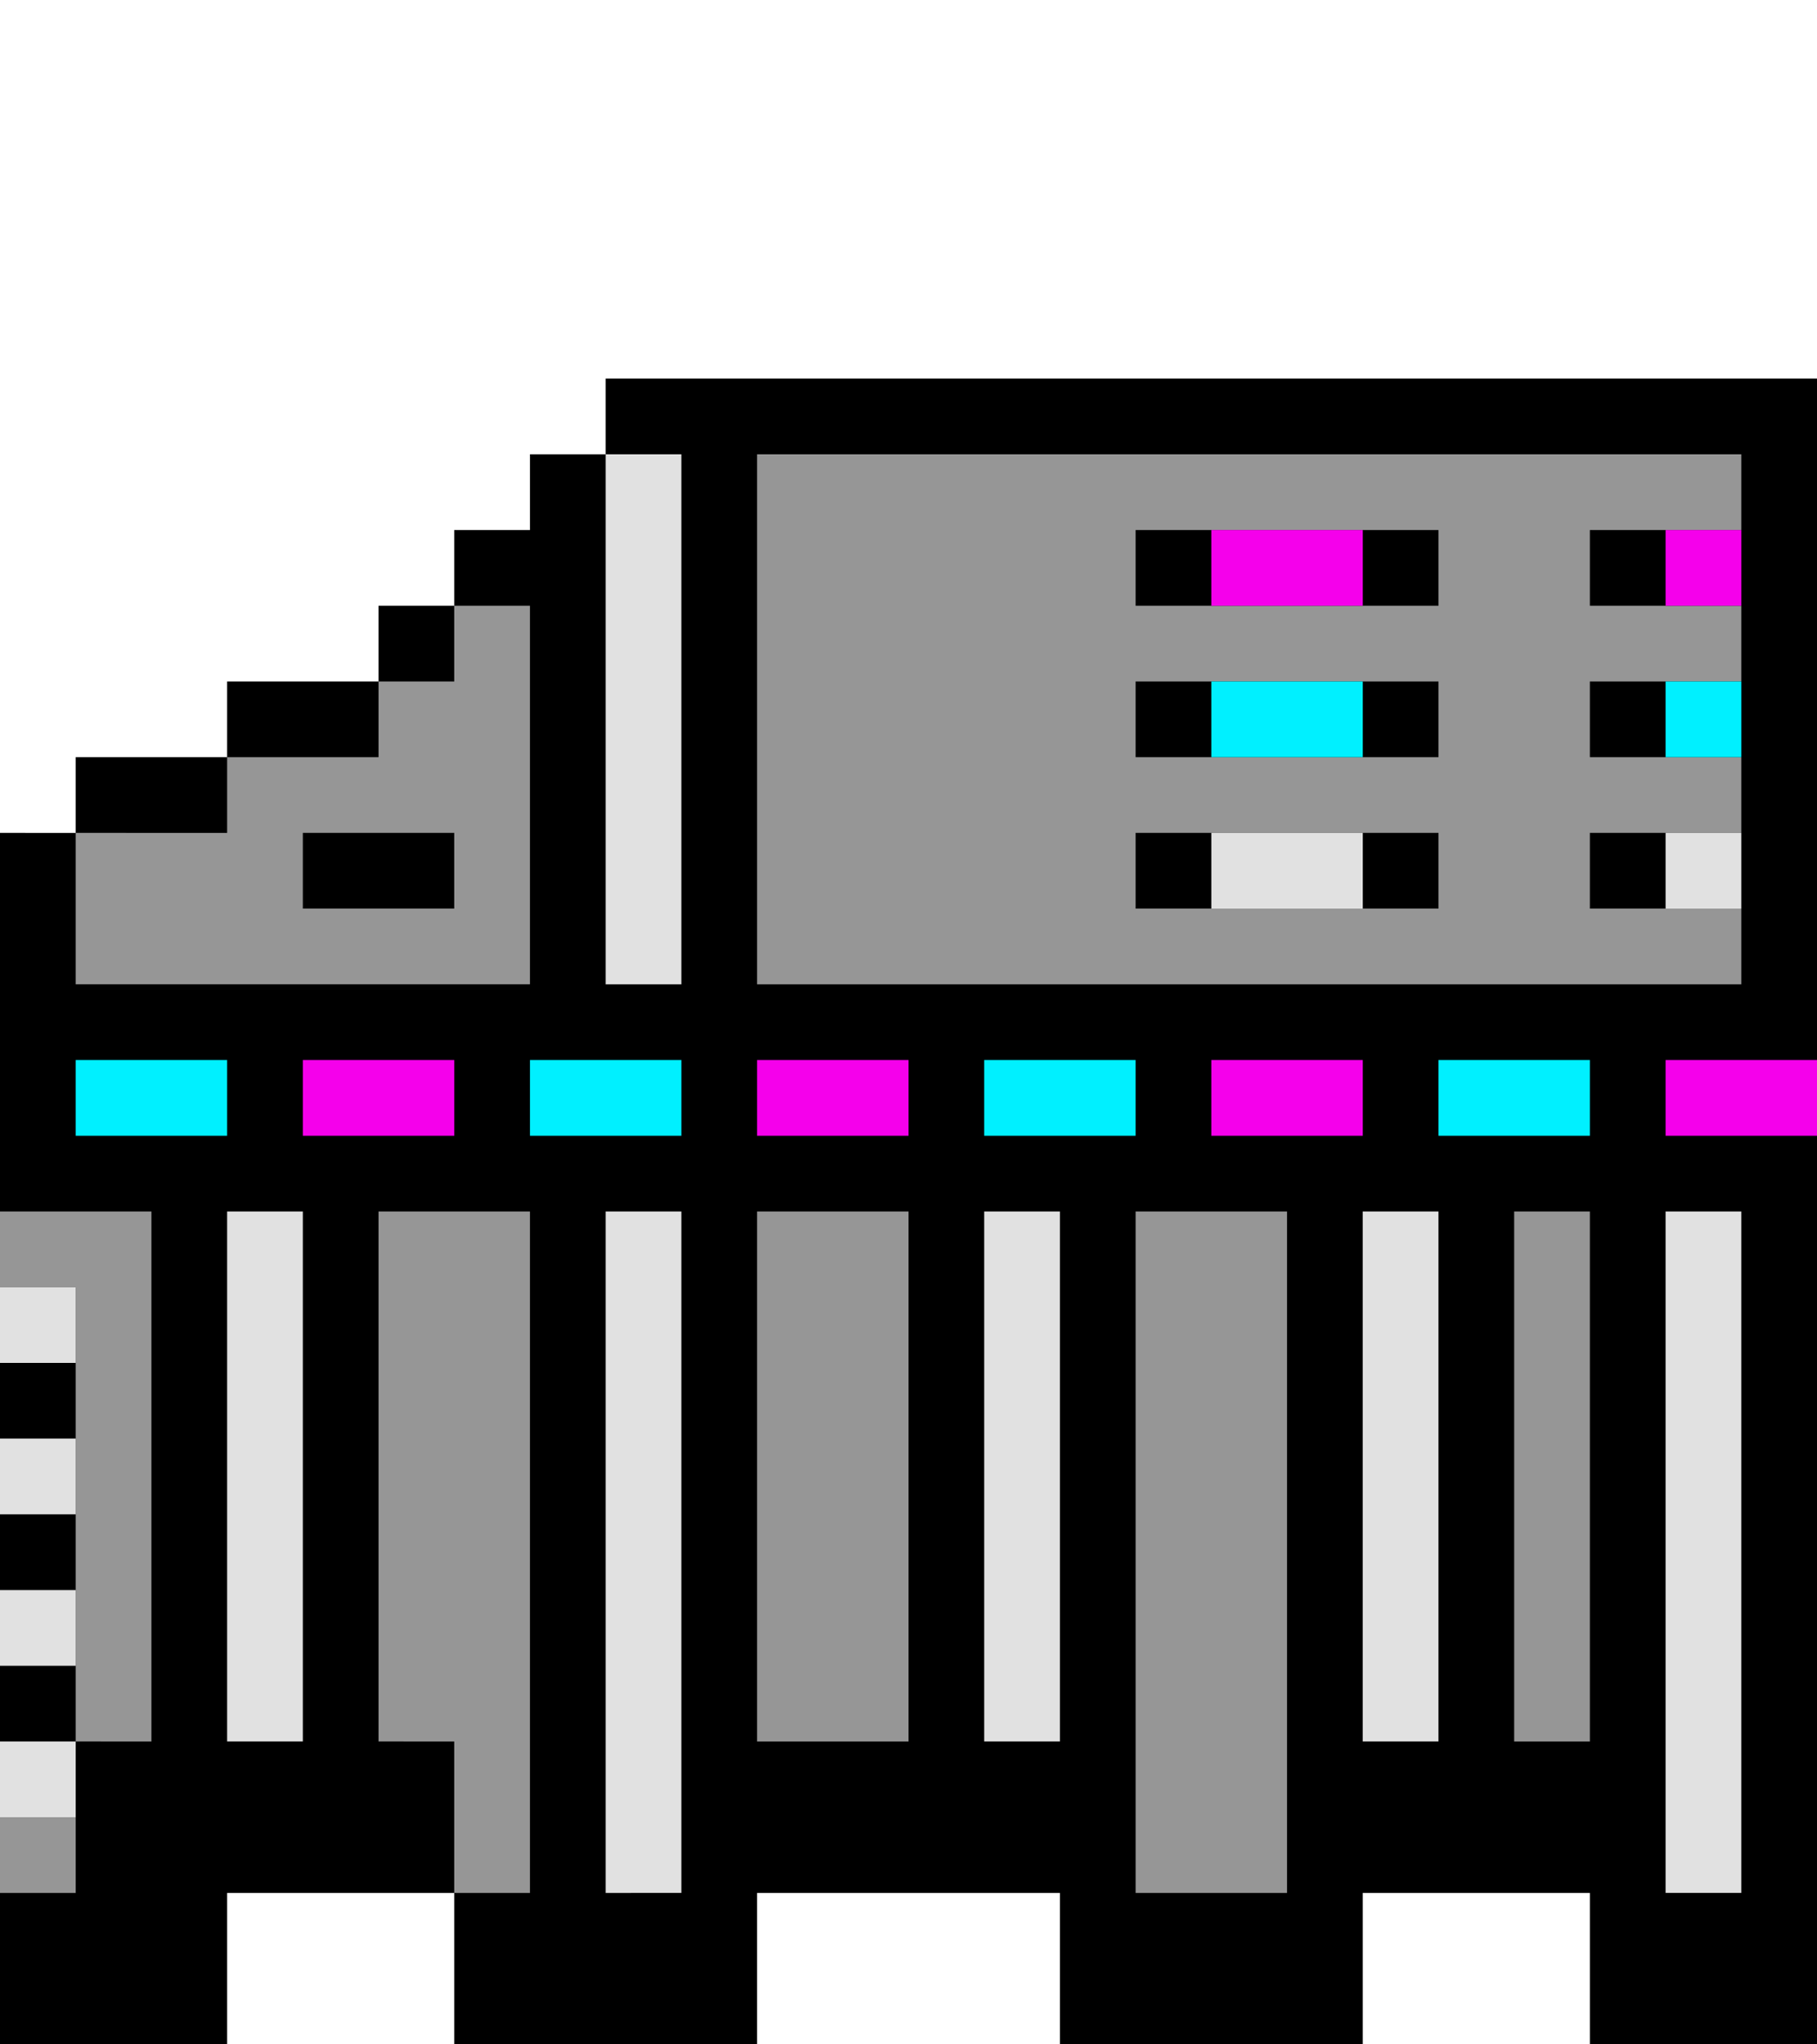 <svg xmlns="http://www.w3.org/2000/svg" viewBox="0 0 24 27"><path d="M0 11v16h3v-2h3v2h4v-2h4v2h4v-2h3v2h3V5H8v1H7v1H6v1H5v1H3v1H1v1H0z"/><path d="M10 6v7h13v-1h-2v-1h2v-1h-2V9h2V8h-2V7h2V6H12h-2zm9 4h-4V9h4v1zm0-3v1h-4V7h3 1zm-4 5v-1h4v1h-3-1zm-3 4v7h-2v-7h2zm5 0v9h-2v-9h2zm4 1v6h-1v-7h1v1zM7 13V8H6v1H5v1H3v1H1v2h6zm-3-1v-1h2v1H5 4zM0 24h1v1H0zm7-8v9H6v-2H5v-7h2zm-6 0h1v7H1v-6H0v-1h1z" fill="#969696"/><path d="M22 11h1v1h-1zm-4 0v1h-2v-1h2zm5 6v8h-1v-9h1v1zm-9 0v6h-1v-7h1v1zm5 0v6h-1v-7h1v1zM9 7v6H8V6h1v1zM4 17v6H3v-7h1v1zm-4 6h1v1H0zm0-6h1v1H0zm0 2h1v1H0zm9-2v8H8v-9h1v1zm-9 4h1v1H0z" fill="#e1e1e1"/><path d="M22 7h1v1h-1zm-6 1V7h2v1h-2zM5 14h1v1H4v-1h1zm17.8 0H24v1h-2v-1h.8zM18 14v1h-2v-1h2zm-6 0v1h-2v-1h2z" fill="#f500eb"/><path d="M22 9h1v1h-1zm-4 0v1h-2V9h2zM2 14h1v1H1v-1h1zm7 0v1H7v-1h2zm6 0v1h-2v-1h2zm6 0v1h-2v-1h2z" fill="#00f0ff"/></svg>